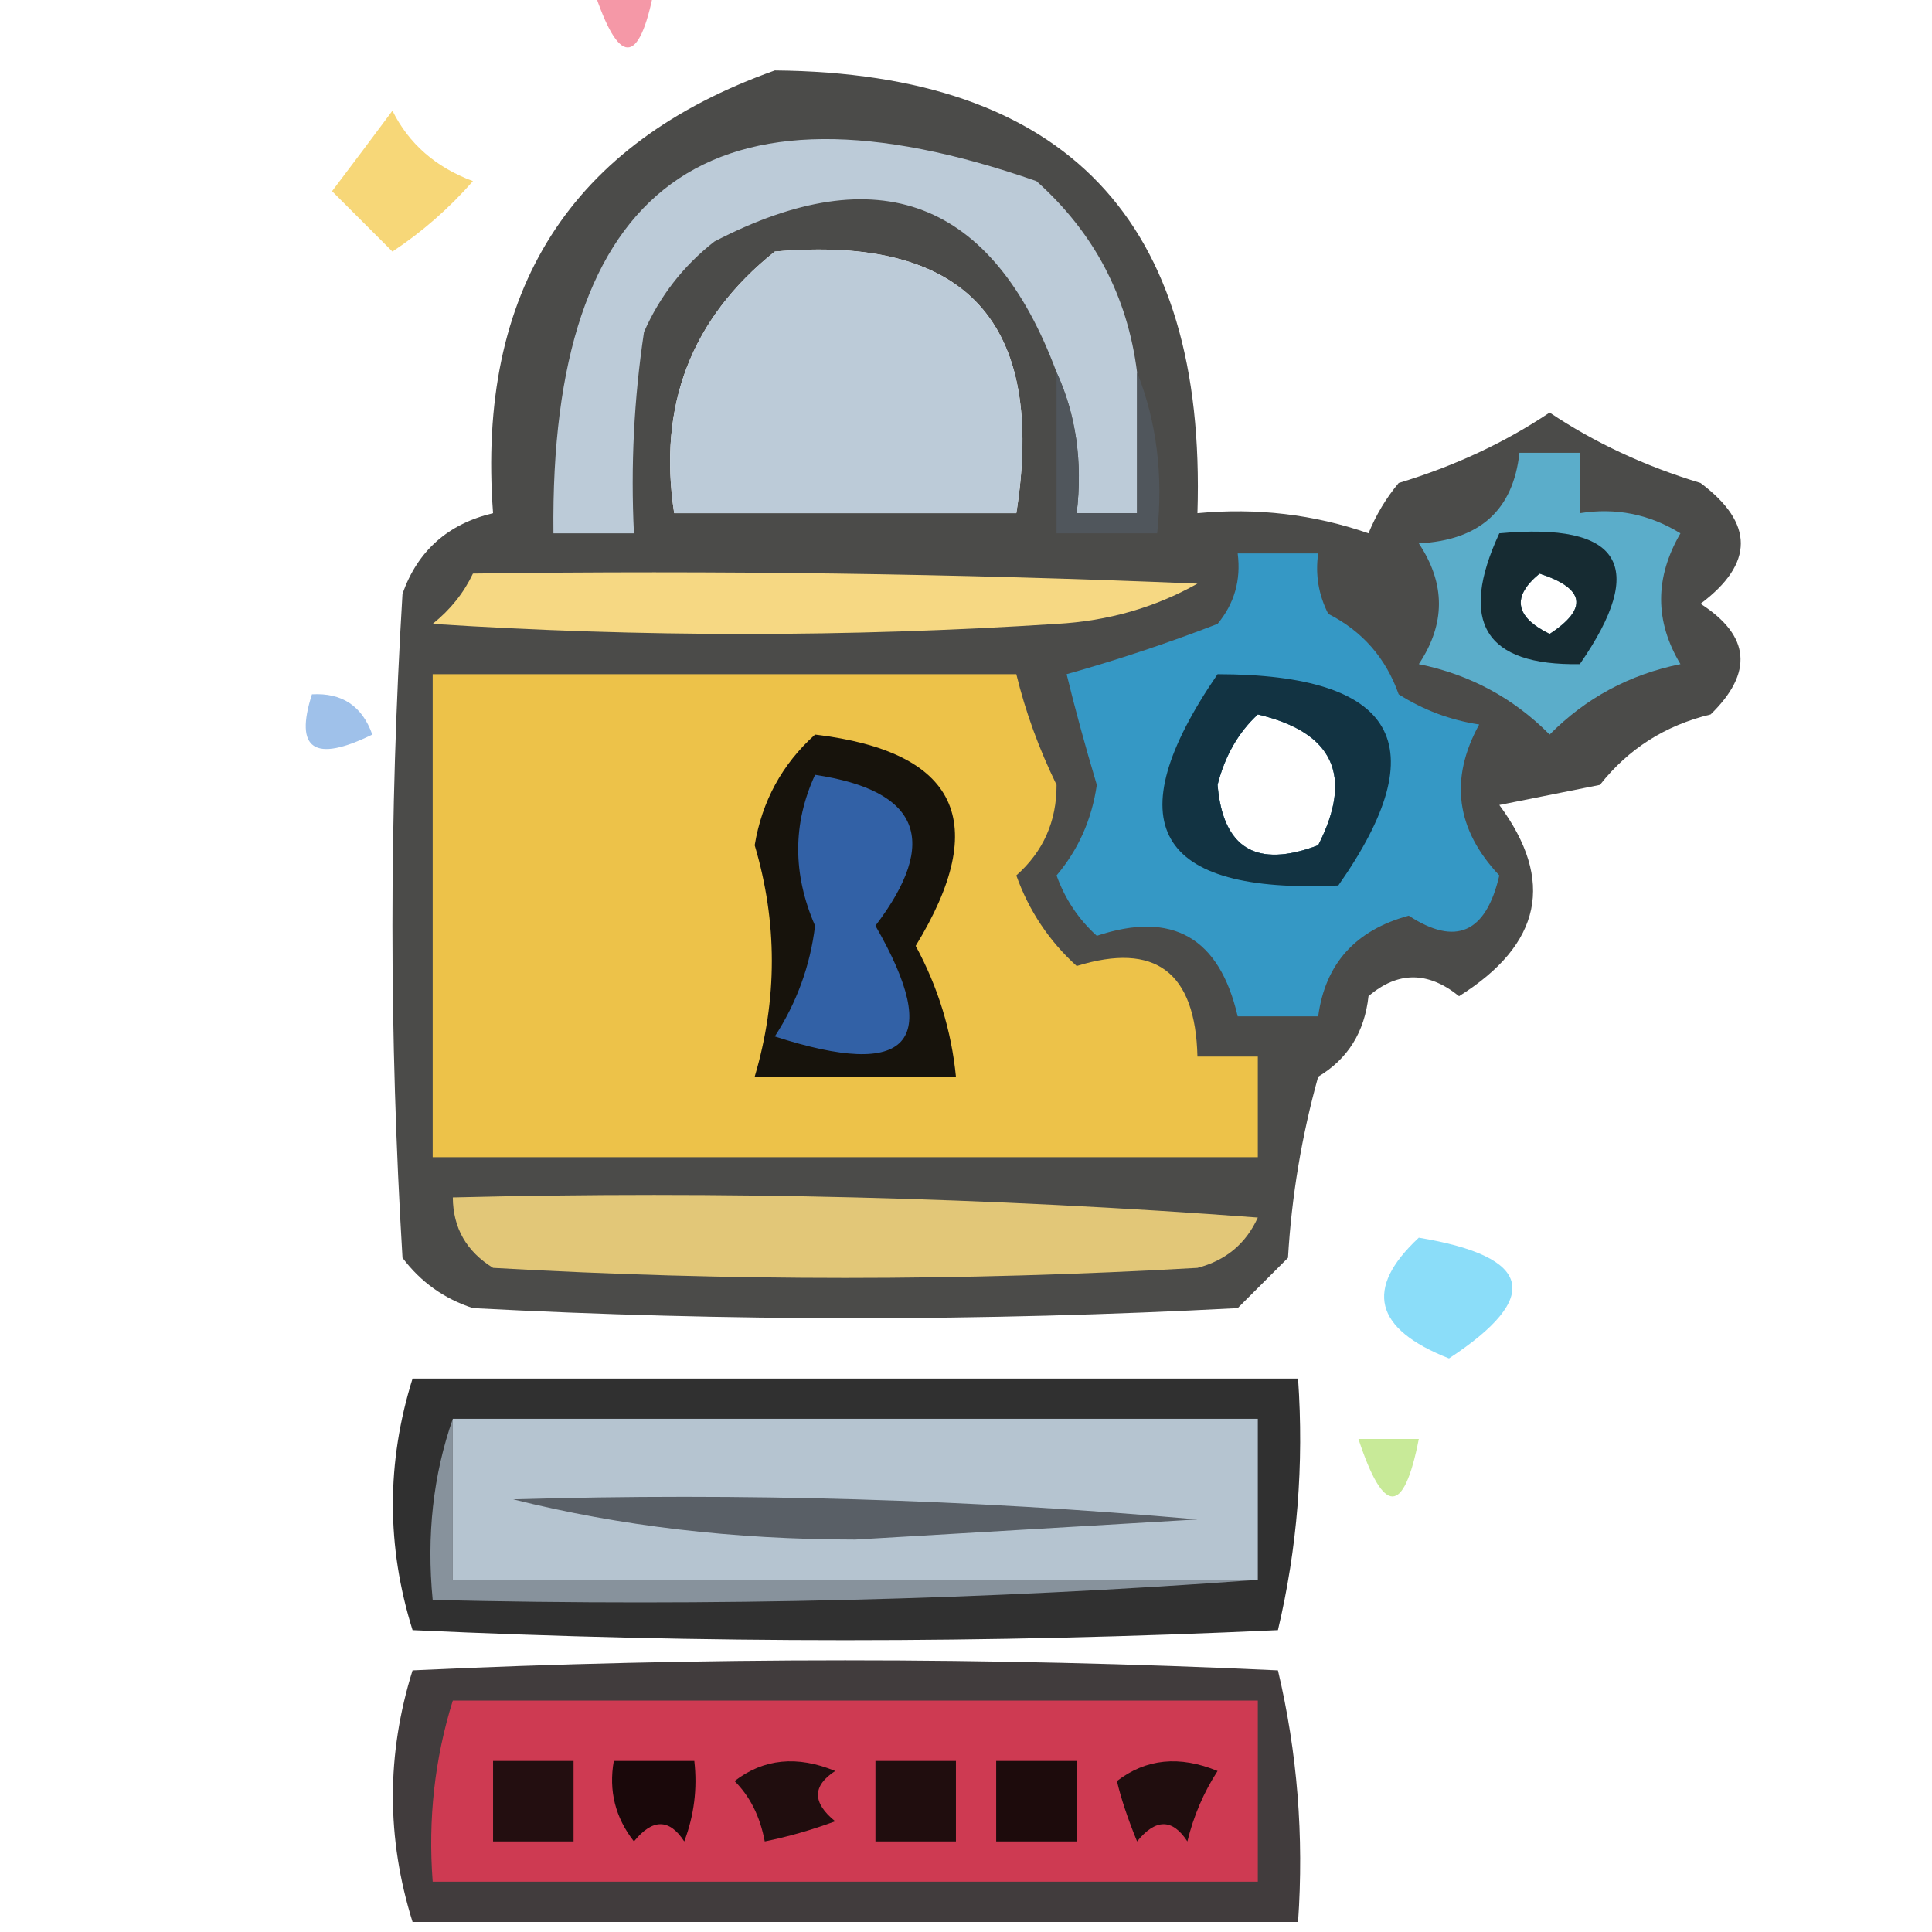 <?xml version="1.0" encoding="UTF-8"?>
<!DOCTYPE svg PUBLIC "-//W3C//DTD SVG 1.1//EN" "http://www.w3.org/Graphics/SVG/1.1/DTD/svg11.dtd">
<svg xmlns="http://www.w3.org/2000/svg" version="1.1" width="96px" height="96px" style="shape-rendering:geometricPrecision; text-rendering:geometricPrecision; image-rendering:optimizeQuality; fill-rule:evenodd; clip-rule:evenodd" xmlns:xlink="http://www.w3.org/1999/xlink">
<g><path style="opacity:0.547" fill="#ed4460" d="M 29.5,-0.5 C 30.5,-0.5 31.5,-0.5 32.5,-0.5C 31.754,3.31 30.754,3.31 29.5,-0.5 Z"/></g>
<g><path style="opacity:0.748" fill="#0f0f0c" d="M 38.5,3.5 C 52.963,3.631 59.963,10.964 59.5,25.5C 62.447,25.223 65.281,25.556 68,26.5C 68.374,25.584 68.874,24.75 69.5,24C 72.266,23.163 74.766,21.997 77,20.5C 79.234,21.997 81.734,23.163 84.5,24C 87.167,26 87.167,28 84.5,30C 86.968,31.588 87.134,33.422 85,35.5C 82.745,36.042 80.912,37.209 79.5,39C 77.833,39.333 76.167,39.667 74.5,40C 77.274,43.753 76.607,46.92 72.5,49.5C 70.958,48.253 69.458,48.253 68,49.5C 67.804,51.286 66.971,52.62 65.5,53.5C 64.679,56.447 64.179,59.447 64,62.5C 63.167,63.333 62.333,64.167 61.5,65C 48.833,65.667 36.167,65.667 23.5,65C 22.069,64.535 20.902,63.701 20,62.5C 19.333,51.5 19.333,40.5 20,29.5C 20.759,27.365 22.259,26.032 24.5,25.5C 23.675,14.448 28.342,7.115 38.5,3.5 Z M 38.5,12.5 C 47.996,11.664 51.996,15.998 50.5,25.5C 44.833,25.5 39.167,25.5 33.5,25.5C 32.678,20.154 34.344,15.82 38.5,12.5 Z M 76.5,28.5 C 78.76,29.238 78.927,30.238 77,31.5C 75.272,30.648 75.105,29.648 76.5,28.5 Z M 62.5,35.5 C 66.263,36.385 67.263,38.552 65.5,42C 62.433,43.164 60.767,42.164 60.5,39C 60.862,37.566 61.529,36.399 62.5,35.5 Z"/></g>
<g><path style="opacity:1" fill="#bccbd8" d="M 56.5,18.5 C 56.5,20.833 56.5,23.167 56.5,25.5C 55.5,25.5 54.5,25.5 53.5,25.5C 53.802,22.941 53.468,20.607 52.5,18.5C 49.313,9.937 43.646,7.77 35.5,12C 33.951,13.214 32.785,14.714 32,16.5C 31.502,19.817 31.335,23.15 31.5,26.5C 30.167,26.5 28.833,26.5 27.5,26.5C 27.308,9.175 35.308,3.342 51.5,9C 54.359,11.553 56.026,14.719 56.5,18.5 Z M 38.5,12.5 C 34.344,15.82 32.678,20.154 33.5,25.5C 39.167,25.5 44.833,25.5 50.5,25.5C 51.996,15.998 47.996,11.664 38.5,12.5 Z"/></g>
<g><path style="opacity:0.76" fill="#f5cb4e" d="M 19.5,5.5 C 20.316,7.144 21.65,8.31 23.5,9C 22.315,10.353 20.981,11.52 19.5,12.5C 18.5,11.5 17.5,10.5 16.5,9.5C 17.524,8.148 18.524,6.815 19.5,5.5 Z"/></g>
<g><path style="opacity:1" fill="#50565c" d="M 52.5,18.5 C 53.468,20.607 53.802,22.941 53.5,25.5C 54.5,25.5 55.5,25.5 56.5,25.5C 56.5,23.167 56.5,20.833 56.5,18.5C 57.473,20.948 57.806,23.615 57.5,26.5C 55.833,26.5 54.167,26.5 52.5,26.5C 52.5,23.833 52.5,21.167 52.5,18.5 Z"/></g>
<g><path style="opacity:1" fill="#f6d883" d="M 23.5,28.5 C 35.505,28.334 47.505,28.5 59.5,29C 57.377,30.194 55.043,30.86 52.5,31C 42.167,31.667 31.833,31.667 21.5,31C 22.381,30.292 23.047,29.458 23.5,28.5 Z"/></g>
<g><path style="opacity:1" fill="#3598c5" d="M 61.5,27.5 C 62.833,27.5 64.167,27.5 65.5,27.5C 65.35,28.552 65.517,29.552 66,30.5C 67.697,31.364 68.863,32.697 69.5,34.5C 70.729,35.281 72.062,35.781 73.5,36C 72.011,38.713 72.344,41.213 74.5,43.5C 73.838,46.361 72.338,47.027 70,45.5C 67.352,46.219 65.852,47.886 65.5,50.5C 64.167,50.5 62.833,50.5 61.5,50.5C 60.591,46.581 58.258,45.247 54.5,46.5C 53.585,45.672 52.919,44.672 52.5,43.5C 53.585,42.216 54.252,40.716 54.5,39C 53.911,37.028 53.411,35.195 53,33.5C 55.52,32.793 58.02,31.96 60.5,31C 61.337,29.989 61.67,28.822 61.5,27.5 Z M 62.5,35.5 C 61.529,36.399 60.862,37.566 60.5,39C 60.767,42.164 62.433,43.164 65.5,42C 67.263,38.552 66.263,36.385 62.5,35.5 Z"/></g>
<g><path style="opacity:1" fill="#5badca" d="M 75.5,22.5 C 76.5,22.5 77.5,22.5 78.5,22.5C 78.5,23.5 78.5,24.5 78.5,25.5C 80.288,25.215 81.955,25.548 83.5,26.5C 82.22,28.702 82.22,30.868 83.5,33C 80.966,33.516 78.8,34.683 77,36.5C 75.2,34.683 73.034,33.516 70.5,33C 71.833,31 71.833,29 70.5,27C 73.525,26.846 75.191,25.346 75.5,22.5 Z M 76.5,28.5 C 75.105,29.648 75.272,30.648 77,31.5C 78.927,30.238 78.76,29.238 76.5,28.5 Z"/></g>
<g><path style="opacity:0.809" fill="#070d0f" d="M 74.5,26.5 C 80.555,25.942 81.888,28.109 78.5,33C 73.791,33.082 72.458,30.915 74.5,26.5 Z M 76.5,28.5 C 75.105,29.648 75.272,30.648 77,31.5C 78.927,30.238 78.76,29.238 76.5,28.5 Z"/></g>
<g><path style="opacity:1" fill="#edc249" d="M 21.5,33.5 C 31.167,33.5 40.833,33.5 50.5,33.5C 50.955,35.367 51.622,37.2 52.5,39C 52.507,40.812 51.84,42.312 50.5,43.5C 51.128,45.258 52.128,46.758 53.5,48C 57.403,46.795 59.403,48.295 59.5,52.5C 60.5,52.5 61.5,52.5 62.5,52.5C 62.5,54.167 62.5,55.833 62.5,57.5C 48.833,57.5 35.167,57.5 21.5,57.5C 21.5,49.5 21.5,41.5 21.5,33.5 Z"/></g>
<g><path style="opacity:0.715" fill="#050c0f" d="M 60.5,33.5 C 69.402,33.513 71.402,37.013 66.5,44C 57.412,44.426 55.412,40.926 60.5,33.5 Z M 62.5,35.5 C 61.529,36.399 60.862,37.566 60.5,39C 60.767,42.164 62.433,43.164 65.5,42C 67.263,38.552 66.263,36.385 62.5,35.5 Z"/></g>
<g><path style="opacity:0.551" fill="#5290d9" d="M 15.5,34.5 C 16.995,34.415 17.995,35.081 18.5,36.5C 15.623,37.911 14.623,37.244 15.5,34.5 Z"/></g>
<g><path style="opacity:1" fill="#17130c" d="M 40.5,36.5 C 47.593,37.349 49.26,40.849 45.5,47C 46.609,49.047 47.276,51.213 47.5,53.5C 44.167,53.5 40.833,53.5 37.5,53.5C 38.636,49.661 38.636,45.827 37.5,42C 37.863,39.808 38.863,37.974 40.5,36.5 Z"/></g>
<g><path style="opacity:1" fill="#3261a6" d="M 40.5,38.5 C 45.706,39.283 46.706,41.783 43.5,46C 46.861,51.833 45.194,53.666 38.5,51.5C 39.592,49.817 40.259,47.984 40.5,46C 39.383,43.431 39.383,40.931 40.5,38.5 Z"/></g>
<g><path style="opacity:1" fill="#e2c778" d="M 22.5,59.5 C 35.85,59.167 49.183,59.501 62.5,60.5C 61.91,61.799 60.91,62.632 59.5,63C 47.833,63.667 36.167,63.667 24.5,63C 23.177,62.184 22.511,61.017 22.5,59.5 Z"/></g>
<g><path style="opacity:0.802" fill="#6fd5f8" d="M 70.5,61.5 C 76.151,62.442 76.651,64.442 72,67.5C 68.279,66.034 67.779,64.034 70.5,61.5 Z"/></g>
<g><path style="opacity:0.809" fill="#000000" d="M 20.5,68.5 C 35.167,68.5 49.833,68.5 64.5,68.5C 64.797,72.767 64.464,76.934 63.5,81C 49.167,81.667 34.833,81.667 20.5,81C 19.197,76.834 19.197,72.667 20.5,68.5 Z"/></g>
<g><path style="opacity:1" fill="#b5c4d0" d="M 22.5,70.5 C 35.833,70.5 49.167,70.5 62.5,70.5C 62.5,73.167 62.5,75.833 62.5,78.5C 49.167,78.5 35.833,78.5 22.5,78.5C 22.5,75.833 22.5,73.167 22.5,70.5 Z"/></g>
<g><path style="opacity:0.7" fill="#b1e26d" d="M 67.5,71.5 C 68.5,71.5 69.5,71.5 70.5,71.5C 69.754,75.31 68.754,75.31 67.5,71.5 Z"/></g>
<g><path style="opacity:1" fill="#595f66" d="M 25.5,74.5 C 36.853,74.168 48.186,74.501 59.5,75.5C 53.833,75.833 48.167,76.167 42.5,76.5C 36.459,76.496 30.792,75.829 25.5,74.5 Z"/></g>
<g><path style="opacity:1" fill="#87929c" d="M 22.5,70.5 C 22.5,73.167 22.5,75.833 22.5,78.5C 35.833,78.5 49.167,78.5 62.5,78.5C 49.01,79.496 35.343,79.829 21.5,79.5C 21.19,76.287 21.523,73.287 22.5,70.5 Z"/></g>
<g><path style="opacity:0.763" fill="#070102" d="M 64.5,95.5 C 49.833,95.5 35.167,95.5 20.5,95.5C 19.197,91.333 19.197,87.166 20.5,83C 34.833,82.333 49.167,82.333 63.5,83C 64.464,87.066 64.797,91.233 64.5,95.5 Z"/></g>
<g><path style="opacity:1" fill="#ce3a52" d="M 22.5,84.5 C 35.833,84.5 49.167,84.5 62.5,84.5C 62.5,87.5 62.5,90.5 62.5,93.5C 48.833,93.5 35.167,93.5 21.5,93.5C 21.264,90.391 21.598,87.391 22.5,84.5 Z"/></g>
<g><path style="opacity:1" fill="#230e10" d="M 24.5,87.5 C 25.833,87.5 27.167,87.5 28.5,87.5C 28.5,88.833 28.5,90.167 28.5,91.5C 27.167,91.5 25.833,91.5 24.5,91.5C 24.5,90.167 24.5,88.833 24.5,87.5 Z"/></g>
<g><path style="opacity:1" fill="#200d0e" d="M 36.5,88.5 C 37.946,87.387 39.613,87.22 41.5,88C 40.359,88.741 40.359,89.575 41.5,90.5C 40.302,90.94 39.135,91.273 38,91.5C 37.768,90.263 37.268,89.263 36.5,88.5 Z"/></g>
<g><path style="opacity:1" fill="#200d0e" d="M 55.5,88.5 C 56.946,87.387 58.613,87.22 60.5,88C 59.809,89.067 59.309,90.234 59,91.5C 58.259,90.359 57.425,90.359 56.5,91.5C 56.036,90.364 55.702,89.364 55.5,88.5 Z"/></g>
<g><path style="opacity:1" fill="#1a080a" d="M 30.5,87.5 C 31.833,87.5 33.167,87.5 34.5,87.5C 34.657,88.873 34.49,90.207 34,91.5C 33.259,90.359 32.425,90.359 31.5,91.5C 30.571,90.311 30.238,88.978 30.5,87.5 Z"/></g>
<g><path style="opacity:1" fill="#200d0e" d="M 43.5,87.5 C 44.833,87.5 46.167,87.5 47.5,87.5C 47.5,88.833 47.5,90.167 47.5,91.5C 46.167,91.5 44.833,91.5 43.5,91.5C 43.5,90.167 43.5,88.833 43.5,87.5 Z"/></g>
<g><path style="opacity:1" fill="#1d0b0c" d="M 49.5,87.5 C 50.833,87.5 52.167,87.5 53.5,87.5C 53.5,88.833 53.5,90.167 53.5,91.5C 52.167,91.5 50.833,91.5 49.5,91.5C 49.5,90.167 49.5,88.833 49.5,87.5 Z"/></g>
</svg>
